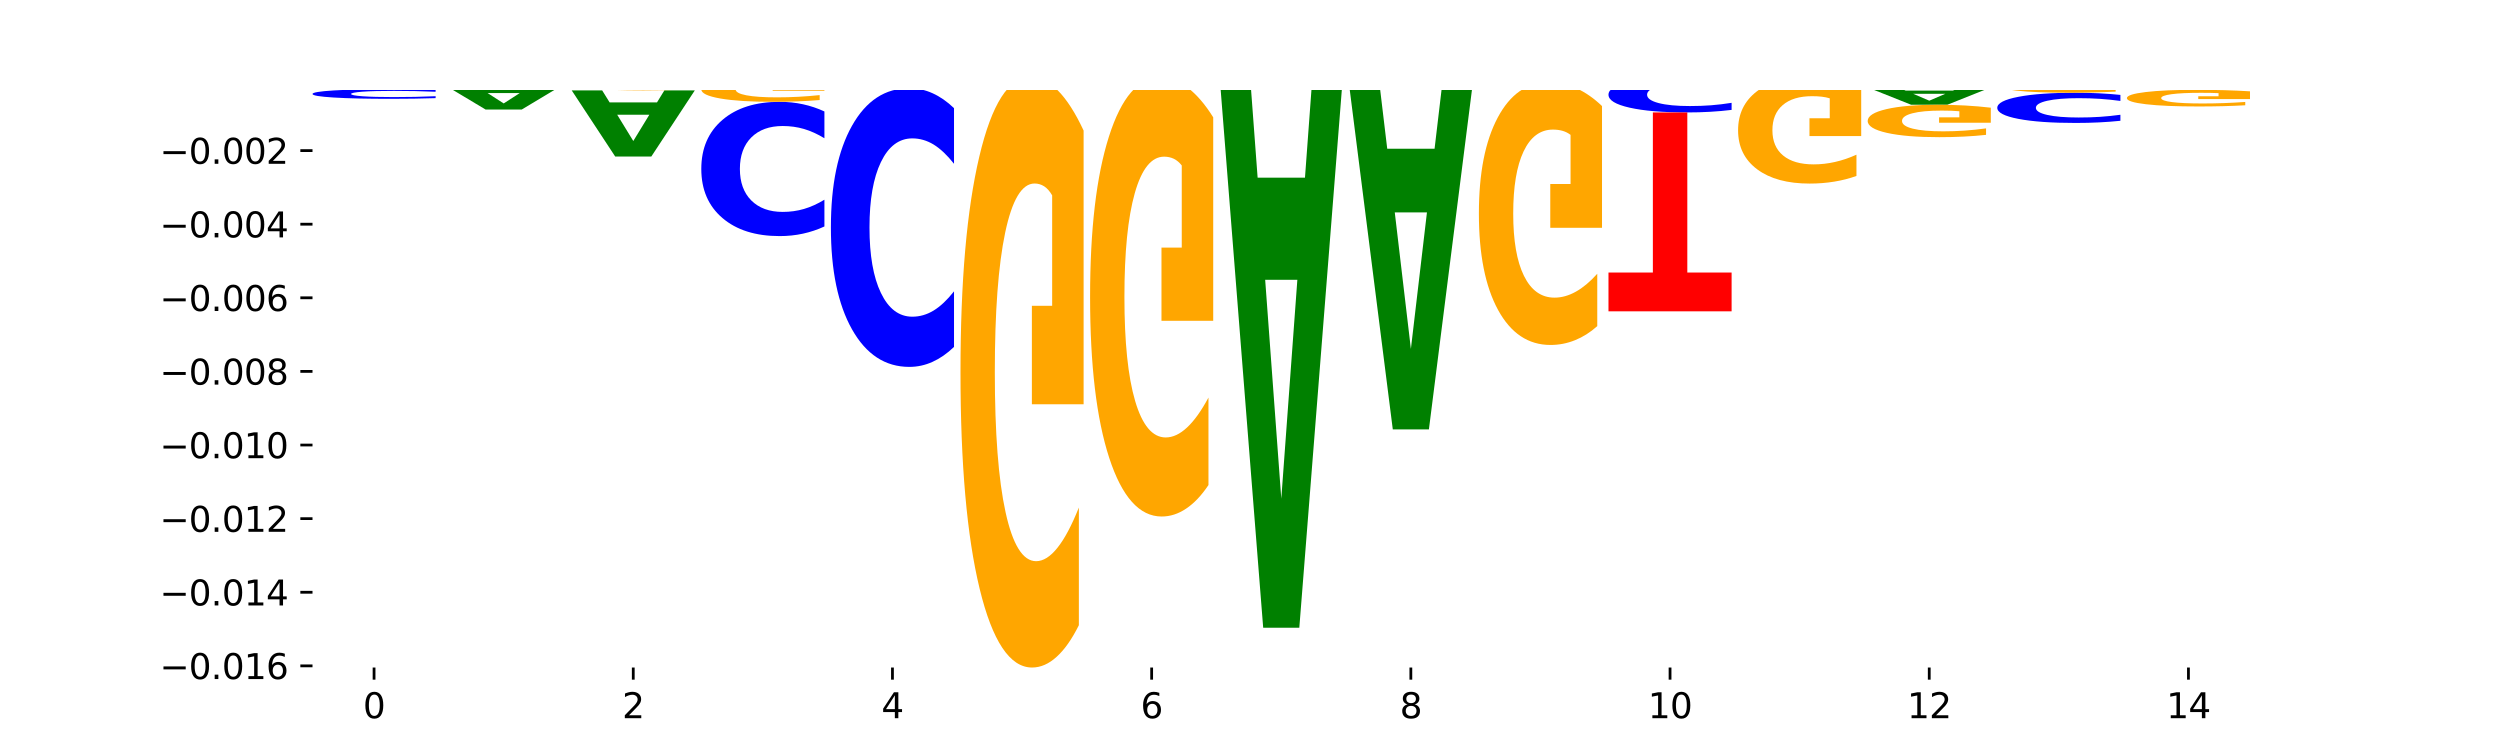 <?xml version="1.0" encoding="utf-8" standalone="no"?>
<!DOCTYPE svg PUBLIC "-//W3C//DTD SVG 1.1//EN"
  "http://www.w3.org/Graphics/SVG/1.1/DTD/svg11.dtd">
<svg xmlns:xlink="http://www.w3.org/1999/xlink" width="720pt" height="216pt" viewBox="0 0 720 216" xmlns="http://www.w3.org/2000/svg" version="1.1">
 <defs>
  <style type="text/css">*{stroke-linejoin: round; stroke-linecap: butt}</style>
 </defs>
 <g id="figure_1">
  <g id="patch_1">
   <path d="M 0 216 
L 720 216 
L 720 0 
L 0 0 
z
" style="fill: #ffffff"/>
  </g>
  <g id="axes_1">
   <g id="patch_2">
    <path d="M 90 192.24 
L 648 192.24 
L 648 25.92 
L 90 25.92 
z
" style="fill: #ffffff"/>
   </g>
   <g id="line2d_1">
    <path d="M 90 22.171 
L 648 22.171 
" clip-path="url(#pe63b6b0be3)" style="fill: none; stroke: #000000; stroke-width: 0.5; stroke-linecap: square"/>
   </g>
   <g id="patch_3">
    <path d="M 90 19.628 
L 125.458 19.628 
L 125.458 20.124 
L 112.701 20.124 
L 112.701 22.171 
L 102.781 22.171 
L 102.781 20.124 
L 90 20.124 
L 90 19.628 
z
" clip-path="url(#pe63b6b0be3)" style="fill: #ff0000"/>
   </g>
   <g id="patch_4">
    <path d="M 127.324 17.558 
L 162.783 17.558 
L 162.783 18.458 
L 150.026 18.458 
L 150.026 22.171 
L 140.106 22.171 
L 140.106 18.458 
L 127.324 18.458 
L 127.324 17.558 
z
" clip-path="url(#pe63b6b0be3)" style="fill: #ff0000"/>
   </g>
   <g id="patch_5">
    <path d="M 164.649 18.288 
L 200.107 18.288 
L 200.107 19.046 
L 187.35 19.046 
L 187.35 22.171 
L 177.43 22.171 
L 177.43 19.046 
L 164.649 19.046 
L 164.649 18.288 
z
" clip-path="url(#pe63b6b0be3)" style="fill: #ff0000"/>
   </g>
   <g id="patch_6">
    <path d="M 200.107 17.914 
Q 197.141 18.1 193.934 18.194 
Q 190.727 18.288 187.233 18.288 
Q 176.817 18.288 170.733 17.586 
Q 164.649 16.883 164.649 15.681 
Q 164.649 14.475 170.733 13.774 
Q 176.817 13.071 187.233 13.071 
Q 190.727 13.071 193.934 13.166 
Q 197.141 13.259 200.107 13.445 
L 200.107 14.485 
Q 197.114 14.239 194.211 14.125 
Q 191.307 14.011 188.1 14.011 
Q 182.347 14.011 179.05 14.456 
Q 175.762 14.9 175.762 15.681 
Q 175.762 16.459 179.05 16.905 
Q 182.347 17.349 188.1 17.349 
Q 191.307 17.349 194.211 17.234 
Q 197.114 17.119 200.107 16.873 
L 200.107 17.914 
z
" clip-path="url(#pe63b6b0be3)" style="fill: #0000ff"/>
   </g>
   <g id="patch_7">
    <path d="M 201.973 20.485 
L 237.431 20.485 
L 237.431 20.814 
L 224.675 20.814 
L 224.675 22.171 
L 214.755 22.171 
L 214.755 20.814 
L 201.973 20.814 
L 201.973 20.485 
z
" clip-path="url(#pe63b6b0be3)" style="fill: #ff0000"/>
   </g>
   <g id="patch_8">
    <path d="M 226.535 19.901 
L 212.899 19.901 
L 210.745 20.485 
L 201.973 20.485 
L 214.501 17.28 
L 224.904 17.28 
L 237.431 20.485 
L 228.667 20.485 
L 226.535 19.901 
z
M 215.073 19.306 
L 224.339 19.306 
L 219.713 18.031 
L 215.073 19.306 
z
" clip-path="url(#pe63b6b0be3)" style="fill: #008000"/>
   </g>
   <g id="patch_9">
    <path d="M 239.298 22.073 
L 274.756 22.073 
L 274.756 22.092 
L 261.999 22.092 
L 261.999 22.171 
L 252.079 22.171 
L 252.079 22.092 
L 239.298 22.092 
L 239.298 22.073 
z
" clip-path="url(#pe63b6b0be3)" style="fill: #ff0000"/>
   </g>
   <g id="patch_10">
    <path d="M 274.756 22.046 
Q 271.18 22.06 267.334 22.066 
Q 263.487 22.073 259.387 22.073 
Q 250.121 22.073 244.709 22.034 
Q 239.298 21.994 239.298 21.927 
Q 239.298 21.86 244.805 21.821 
Q 250.32 21.782 259.911 21.782 
Q 263.607 21.782 266.992 21.787 
Q 270.385 21.793 273.389 21.803 
L 273.389 21.861 
Q 270.29 21.848 267.222 21.841 
Q 264.155 21.834 261.072 21.834 
Q 255.366 21.834 252.275 21.859 
Q 249.183 21.883 249.183 21.927 
Q 249.183 21.972 252.163 21.996 
Q 255.143 22.02 260.627 22.02 
Q 262.121 22.02 263.4 22.019 
Q 264.679 22.018 265.697 22.015 
L 265.697 21.96 
L 259.856 21.96 
L 259.856 21.912 
L 274.756 21.912 
L 274.756 22.046 
z
" clip-path="url(#pe63b6b0be3)" style="fill: #ffa600"/>
   </g>
   <g id="patch_11">
    <path d="M 301.184 22.17 
L 287.547 22.17 
L 285.394 22.171 
L 276.622 22.171 
L 289.15 22.163 
L 299.553 22.163 
L 312.08 22.171 
L 303.315 22.171 
L 301.184 22.17 
z
M 289.722 22.168 
L 298.987 22.168 
L 294.362 22.165 
L 289.722 22.168 
z
" clip-path="url(#pe63b6b0be3)" style="fill: #008000"/>
   </g>
   <g id="patch_12">
    <path d="M 425.92 22.039 
L 461.378 22.039 
L 461.378 22.065 
L 448.621 22.065 
L 448.621 22.171 
L 438.701 22.171 
L 438.701 22.065 
L 425.92 22.065 
L 425.92 22.039 
z
" clip-path="url(#pe63b6b0be3)" style="fill: #ff0000"/>
   </g>
   <g id="patch_13">
    <path d="M 498.702 21.904 
Q 495.126 22.038 491.28 22.105 
Q 487.434 22.171 483.333 22.171 
Q 474.068 22.171 468.656 21.774 
Q 463.244 21.376 463.244 20.696 
Q 463.244 20.008 468.751 19.613 
Q 474.266 19.219 483.858 19.219 
Q 487.553 19.219 490.938 19.272 
Q 494.332 19.325 497.336 19.43 
L 497.336 20.019 
Q 494.236 19.884 491.169 19.818 
Q 488.101 19.75 485.018 19.75 
Q 479.312 19.75 476.221 19.996 
Q 473.13 20.24 473.13 20.696 
Q 473.13 21.147 476.11 21.394 
Q 479.09 21.639 484.573 21.639 
Q 486.067 21.639 487.347 21.625 
Q 488.626 21.611 489.643 21.58 
L 489.643 21.028 
L 483.802 21.028 
L 483.802 20.535 
L 498.702 20.535 
L 498.702 21.904 
z
" clip-path="url(#pe63b6b0be3)" style="fill: #ffa600"/>
   </g>
   <g id="patch_14">
    <path d="M 487.806 18.425 
L 474.169 18.425 
L 472.016 19.219 
L 463.244 19.219 
L 475.772 14.863 
L 486.175 14.863 
L 498.702 19.219 
L 489.937 19.219 
L 487.806 18.425 
z
M 476.344 17.617 
L 485.609 17.617 
L 480.984 15.885 
L 476.344 17.617 
z
" clip-path="url(#pe63b6b0be3)" style="fill: #008000"/>
   </g>
   <g id="patch_15">
    <path d="M 536.027 22.078 
Q 533.061 22.124 529.854 22.148 
Q 526.646 22.171 523.153 22.171 
Q 512.736 22.171 506.652 21.996 
Q 500.569 21.82 500.569 21.519 
Q 500.569 21.218 506.652 21.042 
Q 512.736 20.867 523.153 20.867 
Q 526.646 20.867 529.854 20.89 
Q 533.061 20.914 536.027 20.96 
L 536.027 21.22 
Q 533.034 21.159 530.13 21.13 
Q 527.227 21.102 524.02 21.102 
Q 518.266 21.102 514.97 21.213 
Q 511.682 21.324 511.682 21.519 
Q 511.682 21.714 514.97 21.825 
Q 518.266 21.936 524.02 21.936 
Q 527.227 21.936 530.13 21.908 
Q 533.034 21.879 536.027 21.817 
L 536.027 22.078 
z
" clip-path="url(#pe63b6b0be3)" style="fill: #0000ff"/>
   </g>
   <g id="patch_16">
    <path d="M 525.13 20.593 
L 511.494 20.593 
L 509.341 20.867 
L 500.569 20.867 
L 513.096 19.365 
L 523.499 19.365 
L 536.027 20.867 
L 527.262 20.867 
L 525.13 20.593 
z
M 513.669 20.315 
L 522.934 20.315 
L 518.309 19.717 
L 513.669 20.315 
z
" clip-path="url(#pe63b6b0be3)" style="fill: #008000"/>
   </g>
   <g id="patch_17">
    <path d="M 500.569 15.995 
L 536.027 15.995 
L 536.027 16.652 
L 523.27 16.652 
L 523.27 19.365 
L 513.35 19.365 
L 513.35 16.652 
L 500.569 16.652 
L 500.569 15.995 
z
" clip-path="url(#pe63b6b0be3)" style="fill: #ff0000"/>
   </g>
   <g id="patch_18">
    <path d="M 537.893 19.444 
L 573.351 19.444 
L 573.351 19.976 
L 560.594 19.976 
L 560.594 22.171 
L 550.674 22.171 
L 550.674 19.976 
L 537.893 19.976 
L 537.893 19.444 
z
" clip-path="url(#pe63b6b0be3)" style="fill: #ff0000"/>
   </g>
   <g id="patch_19">
    <path d="M 575.217 21.861 
L 610.676 21.861 
L 610.676 21.921 
L 597.919 21.921 
L 597.919 22.171 
L 587.999 22.171 
L 587.999 21.921 
L 575.217 21.921 
L 575.217 21.861 
z
" clip-path="url(#pe63b6b0be3)" style="fill: #ff0000"/>
   </g>
   <g id="patch_20">
    <path d="M 599.779 21.573 
L 586.143 21.573 
L 583.99 21.861 
L 575.217 21.861 
L 587.745 20.28 
L 598.148 20.28 
L 610.676 21.861 
L 601.911 21.861 
L 599.779 21.573 
z
M 588.318 21.279 
L 597.583 21.279 
L 592.957 20.651 
L 588.318 21.279 
z
" clip-path="url(#pe63b6b0be3)" style="fill: #008000"/>
   </g>
   <g id="patch_21">
    <path d="M 114.562 22.342 
L 100.925 22.342 
L 98.772 22.171 
L 90 22.171 
L 102.527 23.111 
L 112.931 23.111 
L 125.458 22.171 
L 116.693 22.171 
L 114.562 22.342 
z
M 103.1 22.517 
L 112.365 22.517 
L 107.74 22.89 
L 103.1 22.517 
z
" clip-path="url(#pe63b6b0be3)" style="fill: #008000"/>
   </g>
   <g id="patch_22">
    <path d="M 125.458 25.872 
Q 122.492 25.773 119.285 25.723 
Q 116.078 25.672 112.585 25.672 
Q 102.168 25.672 96.084 26.048 
Q 90 26.424 90 27.067 
Q 90 27.712 96.084 28.087 
Q 102.168 28.463 112.585 28.463 
Q 116.078 28.463 119.285 28.413 
Q 122.492 28.362 125.458 28.263 
L 125.458 27.707 
Q 122.465 27.838 119.562 27.899 
Q 116.658 27.961 113.451 27.961 
Q 107.698 27.961 104.401 27.722 
Q 101.114 27.485 101.114 27.067 
Q 101.114 26.651 104.401 26.412 
Q 107.698 26.175 113.451 26.175 
Q 116.658 26.175 119.562 26.236 
Q 122.465 26.298 125.458 26.429 
L 125.458 25.872 
z
" clip-path="url(#pe63b6b0be3)" style="fill: #0000ff"/>
   </g>
   <g id="patch_23">
    <path d="M 125.458 23.342 
Q 121.882 23.226 118.036 23.168 
Q 114.19 23.111 110.089 23.111 
Q 100.823 23.111 95.412 23.456 
Q 90 23.801 90 24.391 
Q 90 24.987 95.507 25.33 
Q 101.022 25.672 110.614 25.672 
Q 114.309 25.672 117.694 25.626 
Q 121.088 25.58 124.091 25.489 
L 124.091 24.978 
Q 120.992 25.095 117.925 25.153 
Q 114.857 25.211 111.774 25.211 
Q 106.068 25.211 102.977 24.998 
Q 99.886 24.786 99.886 24.391 
Q 99.886 23.999 102.866 23.785 
Q 105.846 23.572 111.329 23.572 
Q 112.823 23.572 114.102 23.584 
Q 115.382 23.597 116.399 23.623 
L 116.399 24.103 
L 110.558 24.103 
L 110.558 24.53 
L 125.458 24.53 
L 125.458 23.342 
z
" clip-path="url(#pe63b6b0be3)" style="fill: #ffa600"/>
   </g>
   <g id="patch_24">
    <path d="M 151.886 25.408 
L 138.25 25.408 
L 136.097 24.04 
L 127.324 24.04 
L 139.852 31.55 
L 150.255 31.55 
L 162.783 24.04 
L 154.018 24.04 
L 151.886 25.408 
z
M 140.425 26.802 
L 149.69 26.802 
L 145.064 29.789 
L 140.425 26.802 
z
" clip-path="url(#pe63b6b0be3)" style="fill: #008000"/>
   </g>
   <g id="patch_25">
    <path d="M 162.783 22.211 
Q 159.817 22.191 156.609 22.181 
Q 153.402 22.171 149.909 22.171 
Q 139.492 22.171 133.408 22.246 
Q 127.324 22.322 127.324 22.45 
Q 127.324 22.579 133.408 22.654 
Q 139.492 22.729 149.909 22.729 
Q 153.402 22.729 156.609 22.719 
Q 159.817 22.709 162.783 22.689 
L 162.783 22.578 
Q 159.79 22.604 156.886 22.617 
Q 153.983 22.629 150.776 22.629 
Q 145.022 22.629 141.726 22.581 
Q 138.438 22.534 138.438 22.45 
Q 138.438 22.367 141.726 22.319 
Q 145.022 22.272 150.776 22.272 
Q 153.983 22.272 156.886 22.284 
Q 159.79 22.296 162.783 22.323 
L 162.783 22.211 
z
" clip-path="url(#pe63b6b0be3)" style="fill: #0000ff"/>
   </g>
   <g id="patch_26">
    <path d="M 162.783 22.848 
Q 159.207 22.789 155.36 22.759 
Q 151.514 22.729 147.414 22.729 
Q 138.148 22.729 132.736 22.906 
Q 127.324 23.082 127.324 23.384 
Q 127.324 23.69 132.831 23.865 
Q 138.346 24.04 147.938 24.04 
Q 151.633 24.04 155.019 24.016 
Q 158.412 23.993 161.416 23.946 
L 161.416 23.685 
Q 158.317 23.745 155.249 23.774 
Q 152.182 23.804 149.098 23.804 
Q 143.393 23.804 140.301 23.695 
Q 137.21 23.587 137.21 23.384 
Q 137.21 23.184 140.19 23.075 
Q 143.17 22.965 148.653 22.965 
Q 150.147 22.965 151.427 22.972 
Q 152.706 22.978 153.723 22.992 
L 153.723 23.237 
L 147.883 23.237 
L 147.883 23.456 
L 162.783 23.456 
L 162.783 22.848 
z
" clip-path="url(#pe63b6b0be3)" style="fill: #ffa600"/>
   </g>
   <g id="patch_27">
    <path d="M 189.211 29.499 
L 175.574 29.499 
L 173.421 26.029 
L 164.649 26.029 
L 177.176 45.076 
L 187.58 45.076 
L 200.107 26.029 
L 191.342 26.029 
L 189.211 29.499 
z
M 177.749 33.034 
L 187.014 33.034 
L 182.389 40.61 
L 177.749 33.034 
z
" clip-path="url(#pe63b6b0be3)" style="fill: #008000"/>
   </g>
   <g id="patch_28">
    <path d="M 200.107 22.52 
Q 196.531 22.346 192.685 22.258 
Q 188.839 22.171 184.738 22.171 
Q 175.472 22.171 170.061 22.691 
Q 164.649 23.21 164.649 24.099 
Q 164.649 24.998 170.156 25.513 
Q 175.671 26.029 185.263 26.029 
Q 188.958 26.029 192.343 25.959 
Q 195.736 25.889 198.74 25.752 
L 198.74 24.983 
Q 195.641 25.16 192.574 25.246 
Q 189.506 25.334 186.423 25.334 
Q 180.717 25.334 177.626 25.014 
Q 174.535 24.694 174.535 24.099 
Q 174.535 23.509 177.515 23.187 
Q 180.495 22.866 185.978 22.866 
Q 187.472 22.866 188.751 22.884 
Q 190.031 22.904 191.048 22.943 
L 191.048 23.665 
L 185.207 23.665 
L 185.207 24.308 
L 200.107 24.308 
L 200.107 22.52 
z
" clip-path="url(#pe63b6b0be3)" style="fill: #ffa600"/>
   </g>
   <g id="patch_29">
    <path d="M 237.431 32.099 
Q 234.465 30.725 231.258 30.03 
Q 228.051 29.327 224.558 29.327 
Q 214.141 29.327 208.057 34.535 
Q 201.973 39.743 201.973 48.649 
Q 201.973 57.587 208.057 62.787 
Q 214.141 67.995 224.558 67.995 
Q 228.051 67.995 231.258 67.292 
Q 234.465 66.597 237.431 65.223 
L 237.431 57.515 
Q 234.439 59.336 231.535 60.183 
Q 228.632 61.03 225.424 61.03 
Q 219.671 61.03 216.375 57.731 
Q 213.087 54.44 213.087 48.649 
Q 213.087 42.882 216.375 39.583 
Q 219.671 36.292 225.424 36.292 
Q 228.632 36.292 231.535 37.139 
Q 234.439 37.994 237.431 39.815 
L 237.431 32.099 
z
" clip-path="url(#pe63b6b0be3)" style="fill: #0000ff"/>
   </g>
   <g id="patch_30">
    <path d="M 237.431 22.819 
Q 233.855 22.495 230.009 22.332 
Q 226.163 22.171 222.063 22.171 
Q 212.797 22.171 207.385 23.135 
Q 201.973 24.099 201.973 25.747 
Q 201.973 27.415 207.48 28.371 
Q 212.995 29.327 222.587 29.327 
Q 226.282 29.327 229.668 29.197 
Q 233.061 29.069 236.065 28.814 
L 236.065 27.388 
Q 232.965 27.715 229.898 27.876 
Q 226.831 28.038 223.747 28.038 
Q 218.041 28.038 214.95 27.444 
Q 211.859 26.851 211.859 25.747 
Q 211.859 24.653 214.839 24.056 
Q 217.819 23.46 223.302 23.46 
Q 224.796 23.46 226.076 23.494 
Q 227.355 23.53 228.372 23.604 
L 228.372 24.943 
L 222.531 24.943 
L 222.531 26.136 
L 237.431 26.136 
L 237.431 22.819 
z
" clip-path="url(#pe63b6b0be3)" style="fill: #ffa600"/>
   </g>
   <g id="patch_31">
    <path d="M 263.86 22.759 
L 250.223 22.759 
L 248.07 22.171 
L 239.298 22.171 
L 251.825 25.397 
L 262.228 25.397 
L 274.756 22.171 
L 265.991 22.171 
L 263.86 22.759 
z
M 252.398 23.358 
L 261.663 23.358 
L 257.038 24.641 
L 252.398 23.358 
z
" clip-path="url(#pe63b6b0be3)" style="fill: #008000"/>
   </g>
   <g id="patch_32">
    <path d="M 274.756 31.151 
Q 271.79 28.299 268.583 26.856 
Q 265.375 25.397 261.882 25.397 
Q 251.465 25.397 245.382 36.208 
Q 239.298 47.019 239.298 65.507 
Q 239.298 84.061 245.382 94.855 
Q 251.465 105.666 261.882 105.666 
Q 265.375 105.666 268.583 104.207 
Q 271.79 102.764 274.756 99.912 
L 274.756 83.911 
Q 271.763 87.692 268.86 89.449 
Q 265.956 91.207 262.749 91.207 
Q 256.995 91.207 253.699 84.359 
Q 250.411 77.528 250.411 65.507 
Q 250.411 53.535 253.699 46.687 
Q 256.995 39.856 262.749 39.856 
Q 265.956 39.856 268.86 41.613 
Q 271.763 43.388 274.756 47.168 
L 274.756 31.151 
z
" clip-path="url(#pe63b6b0be3)" style="fill: #0000ff"/>
   </g>
   <g id="patch_33">
    <path d="M 312.08 22.172 
Q 309.114 22.172 305.907 22.172 
Q 302.7 22.171 299.207 22.171 
Q 288.79 22.171 282.706 22.173 
Q 276.622 22.176 276.622 22.179 
Q 276.622 22.183 282.706 22.186 
Q 288.79 22.188 299.207 22.188 
Q 302.7 22.188 305.907 22.187 
Q 309.114 22.187 312.08 22.187 
L 312.08 22.183 
Q 309.087 22.184 306.184 22.184 
Q 303.28 22.185 300.073 22.185 
Q 294.32 22.185 291.023 22.183 
Q 287.736 22.182 287.736 22.179 
Q 287.736 22.177 291.023 22.176 
Q 294.32 22.174 300.073 22.174 
Q 303.28 22.174 306.184 22.175 
Q 309.087 22.175 312.08 22.176 
L 312.08 22.172 
z
" clip-path="url(#pe63b6b0be3)" style="fill: #0000ff"/>
   </g>
   <g id="patch_34">
    <path d="M 312.08 37.608 
Q 308.504 29.917 304.658 26.053 
Q 300.812 22.225 296.711 22.225 
Q 287.445 22.225 282.034 45.124 
Q 276.622 68.023 276.622 107.184 
Q 276.622 146.801 282.129 169.525 
Q 287.644 192.248 297.236 192.248 
Q 300.931 192.248 304.316 189.158 
Q 307.71 186.102 310.713 180.061 
L 310.713 146.169 
Q 307.614 153.931 304.547 157.759 
Q 301.479 161.622 298.396 161.622 
Q 292.69 161.622 289.599 147.504 
Q 286.508 133.42 286.508 107.184 
Q 286.508 81.194 289.488 67.005 
Q 292.468 52.851 297.951 52.851 
Q 299.445 52.851 300.724 53.659 
Q 302.004 54.502 303.021 56.258 
L 303.021 88.078 
L 297.18 88.078 
L 297.18 116.421 
L 312.08 116.421 
L 312.08 37.608 
z
" clip-path="url(#pe63b6b0be3)" style="fill: #ffa600"/>
   </g>
   <g id="patch_35">
    <path d="M 276.622 22.225 
L 312.08 22.225 
L 312.08 22.218 
L 299.324 22.218 
L 299.324 22.188 
L 289.404 22.188 
L 289.404 22.218 
L 276.622 22.218 
L 276.622 22.225 
z
" clip-path="url(#pe63b6b0be3)" style="fill: #ff0000"/>
   </g>
   <g id="patch_36">
    <path d="M 338.508 22.282 
L 324.872 22.282 
L 322.719 22.267 
L 313.946 22.267 
L 326.474 22.35 
L 336.877 22.35 
L 349.405 22.267 
L 340.64 22.267 
L 338.508 22.282 
z
M 327.047 22.297 
L 336.312 22.297 
L 331.686 22.33 
L 327.047 22.297 
z
" clip-path="url(#pe63b6b0be3)" style="fill: #008000"/>
   </g>
   <g id="patch_37">
    <path d="M 349.405 22.217 
Q 346.439 22.216 343.231 22.215 
Q 340.024 22.214 336.531 22.214 
Q 326.114 22.214 320.03 22.221 
Q 313.946 22.228 313.946 22.24 
Q 313.946 22.252 320.03 22.259 
Q 326.114 22.267 336.531 22.267 
Q 340.024 22.267 343.231 22.266 
Q 346.439 22.265 349.405 22.263 
L 349.405 22.252 
Q 346.412 22.255 343.508 22.256 
Q 340.605 22.257 337.398 22.257 
Q 331.644 22.257 328.348 22.253 
Q 325.06 22.248 325.06 22.24 
Q 325.06 22.232 328.348 22.228 
Q 331.644 22.223 337.398 22.223 
Q 340.605 22.223 343.508 22.224 
Q 346.412 22.225 349.405 22.228 
L 349.405 22.217 
z
" clip-path="url(#pe63b6b0be3)" style="fill: #0000ff"/>
   </g>
   <g id="patch_38">
    <path d="M 349.405 33.787 
Q 345.829 28.068 341.982 25.196 
Q 338.136 22.35 334.036 22.35 
Q 324.77 22.35 319.358 39.375 
Q 313.946 56.4 313.946 85.514 
Q 313.946 114.968 319.454 131.863 
Q 324.969 148.757 334.56 148.757 
Q 338.255 148.757 341.641 146.459 
Q 345.034 144.188 348.038 139.696 
L 348.038 114.498 
Q 344.939 120.269 341.871 123.115 
Q 338.804 125.988 335.72 125.988 
Q 330.015 125.988 326.923 115.491 
Q 323.832 105.02 323.832 85.514 
Q 323.832 66.191 326.812 55.642 
Q 329.792 45.119 335.275 45.119 
Q 336.769 45.119 338.049 45.72 
Q 339.328 46.346 340.345 47.652 
L 340.345 71.309 
L 334.505 71.309 
L 334.505 92.382 
L 349.405 92.382 
L 349.405 33.787 
z
" clip-path="url(#pe63b6b0be3)" style="fill: #ffa600"/>
   </g>
   <g id="patch_39">
    <path d="M 313.946 22.214 
L 349.405 22.214 
L 349.405 22.205 
L 336.648 22.205 
L 336.648 22.171 
L 326.728 22.171 
L 326.728 22.205 
L 313.946 22.205 
L 313.946 22.214 
z
" clip-path="url(#pe63b6b0be3)" style="fill: #ff0000"/>
   </g>
   <g id="patch_40">
    <path d="M 375.833 51.173 
L 362.196 51.173 
L 360.043 22.302 
L 351.271 22.302 
L 363.798 180.788 
L 374.202 180.788 
L 386.729 22.302 
L 377.964 22.302 
L 375.833 51.173 
z
M 364.371 80.588 
L 373.636 80.588 
L 369.011 143.629 
L 364.371 80.588 
z
" clip-path="url(#pe63b6b0be3)" style="fill: #008000"/>
   </g>
   <g id="patch_41">
    <path d="M 386.729 22.238 
Q 383.763 22.235 380.556 22.234 
Q 377.349 22.233 373.856 22.233 
Q 363.439 22.233 357.355 22.242 
Q 351.271 22.252 351.271 22.268 
Q 351.271 22.284 357.355 22.293 
Q 363.439 22.302 373.856 22.302 
Q 377.349 22.302 380.556 22.301 
Q 383.763 22.3 386.729 22.297 
L 386.729 22.283 
Q 383.736 22.287 380.833 22.288 
Q 377.929 22.29 374.722 22.29 
Q 368.969 22.29 365.672 22.284 
Q 362.385 22.278 362.385 22.268 
Q 362.385 22.257 365.672 22.251 
Q 368.969 22.245 374.722 22.245 
Q 377.929 22.245 380.833 22.247 
Q 383.736 22.248 386.729 22.252 
L 386.729 22.238 
z
" clip-path="url(#pe63b6b0be3)" style="fill: #0000ff"/>
   </g>
   <g id="patch_42">
    <path d="M 386.729 22.195 
Q 383.153 22.193 379.307 22.192 
Q 375.461 22.191 371.36 22.191 
Q 362.094 22.191 356.683 22.196 
Q 351.271 22.202 351.271 22.212 
Q 351.271 22.222 356.778 22.227 
Q 362.293 22.233 371.885 22.233 
Q 375.58 22.233 378.965 22.232 
Q 382.358 22.231 385.362 22.23 
L 385.362 22.222 
Q 382.263 22.223 379.196 22.224 
Q 376.128 22.225 373.045 22.225 
Q 367.339 22.225 364.248 22.222 
Q 361.157 22.218 361.157 22.212 
Q 361.157 22.205 364.137 22.202 
Q 367.117 22.198 372.6 22.198 
Q 374.094 22.198 375.373 22.199 
Q 376.653 22.199 377.67 22.199 
L 377.67 22.207 
L 371.829 22.207 
L 371.829 22.214 
L 386.729 22.214 
L 386.729 22.195 
z
" clip-path="url(#pe63b6b0be3)" style="fill: #ffa600"/>
   </g>
   <g id="patch_43">
    <path d="M 351.271 22.191 
L 386.729 22.191 
L 386.729 22.187 
L 373.972 22.187 
L 373.972 22.171 
L 364.052 22.171 
L 364.052 22.187 
L 351.271 22.187 
L 351.271 22.191 
z
" clip-path="url(#pe63b6b0be3)" style="fill: #ff0000"/>
   </g>
   <g id="patch_44">
    <path d="M 413.157 42.828 
L 399.521 42.828 
L 397.367 24.824 
L 388.595 24.824 
L 401.123 123.658 
L 411.526 123.658 
L 424.054 24.824 
L 415.289 24.824 
L 413.157 42.828 
z
M 401.695 61.172 
L 410.961 61.172 
L 406.335 100.485 
L 401.695 61.172 
z
" clip-path="url(#pe63b6b0be3)" style="fill: #008000"/>
   </g>
   <g id="patch_45">
    <path d="M 424.054 22.188 
Q 421.087 22.184 417.88 22.182 
Q 414.673 22.18 411.18 22.18 
Q 400.763 22.18 394.679 22.195 
Q 388.595 22.21 388.595 22.236 
Q 388.595 22.262 394.679 22.277 
Q 400.763 22.292 411.18 22.292 
Q 414.673 22.292 417.88 22.29 
Q 421.087 22.288 424.054 22.284 
L 424.054 22.261 
Q 421.061 22.267 418.157 22.269 
Q 415.254 22.272 412.047 22.272 
Q 406.293 22.272 402.997 22.262 
Q 399.709 22.252 399.709 22.236 
Q 399.709 22.219 402.997 22.209 
Q 406.293 22.2 412.047 22.2 
Q 415.254 22.2 418.157 22.202 
Q 421.061 22.205 424.054 22.21 
L 424.054 22.188 
z
" clip-path="url(#pe63b6b0be3)" style="fill: #0000ff"/>
   </g>
   <g id="patch_46">
    <path d="M 424.054 22.172 
Q 420.477 22.172 416.631 22.171 
Q 412.785 22.171 408.685 22.171 
Q 399.419 22.171 394.007 22.172 
Q 388.595 22.174 388.595 22.175 
Q 388.595 22.177 394.102 22.179 
Q 399.617 22.18 409.209 22.18 
Q 412.904 22.18 416.29 22.179 
Q 419.683 22.179 422.687 22.179 
L 422.687 22.177 
Q 419.587 22.178 416.52 22.178 
Q 413.453 22.178 410.369 22.178 
Q 404.664 22.178 401.572 22.177 
Q 398.481 22.177 398.481 22.175 
Q 398.481 22.174 401.461 22.173 
Q 404.441 22.173 409.924 22.173 
Q 411.418 22.173 412.698 22.173 
Q 413.977 22.173 414.994 22.173 
L 414.994 22.174 
L 409.153 22.174 
L 409.153 22.176 
L 424.054 22.176 
L 424.054 22.172 
z
" clip-path="url(#pe63b6b0be3)" style="fill: #ffa600"/>
   </g>
   <g id="patch_47">
    <path d="M 388.595 24.824 
L 424.054 24.824 
L 424.054 24.33 
L 411.297 24.33 
L 411.297 22.292 
L 401.377 22.292 
L 401.377 24.33 
L 388.595 24.33 
L 388.595 24.824 
z
" clip-path="url(#pe63b6b0be3)" style="fill: #ff0000"/>
   </g>
   <g id="patch_48">
    <path d="M 450.482 22.25 
L 436.845 22.25 
L 434.692 22.171 
L 425.92 22.171 
L 438.447 22.605 
L 448.85 22.605 
L 461.378 22.171 
L 452.613 22.171 
L 450.482 22.25 
z
M 439.02 22.331 
L 448.285 22.331 
L 443.66 22.503 
L 439.02 22.331 
z
" clip-path="url(#pe63b6b0be3)" style="fill: #008000"/>
   </g>
   <g id="patch_49">
    <path d="M 461.378 22.683 
Q 458.412 22.644 455.205 22.625 
Q 451.997 22.605 448.504 22.605 
Q 438.088 22.605 432.004 22.752 
Q 425.92 22.899 425.92 23.15 
Q 425.92 23.402 432.004 23.549 
Q 438.088 23.696 448.504 23.696 
Q 451.997 23.696 455.205 23.676 
Q 458.412 23.656 461.378 23.617 
L 461.378 23.4 
Q 458.385 23.451 455.482 23.475 
Q 452.578 23.499 449.371 23.499 
Q 443.618 23.499 440.321 23.406 
Q 437.033 23.313 437.033 23.15 
Q 437.033 22.987 440.321 22.894 
Q 443.618 22.801 449.371 22.801 
Q 452.578 22.801 455.482 22.825 
Q 458.385 22.849 461.378 22.901 
L 461.378 22.683 
z
" clip-path="url(#pe63b6b0be3)" style="fill: #0000ff"/>
   </g>
   <g id="patch_50">
    <path d="M 461.378 30.54 
Q 457.802 27.118 453.956 25.399 
Q 450.11 23.696 446.009 23.696 
Q 436.743 23.696 431.331 33.885 
Q 425.92 44.074 425.92 61.499 
Q 425.92 79.127 431.427 89.238 
Q 436.942 99.349 446.533 99.349 
Q 450.229 99.349 453.614 97.974 
Q 457.007 96.614 460.011 93.926 
L 460.011 78.846 
Q 456.912 82.299 453.844 84.003 
Q 450.777 85.722 447.694 85.722 
Q 441.988 85.722 438.897 79.44 
Q 435.805 73.173 435.805 61.499 
Q 435.805 49.934 438.785 43.621 
Q 441.765 37.323 447.249 37.323 
Q 448.743 37.323 450.022 37.682 
Q 451.302 38.057 452.319 38.839 
L 452.319 52.997 
L 446.478 52.997 
L 446.478 65.609 
L 461.378 65.609 
L 461.378 30.54 
z
" clip-path="url(#pe63b6b0be3)" style="fill: #ffa600"/>
   </g>
   <g id="patch_51">
    <path d="M 498.702 22.903 
Q 495.736 22.54 492.529 22.357 
Q 489.322 22.171 485.829 22.171 
Q 475.412 22.171 469.328 23.547 
Q 463.244 24.922 463.244 27.274 
Q 463.244 29.634 469.328 31.007 
Q 475.412 32.383 485.829 32.383 
Q 489.322 32.383 492.529 32.197 
Q 495.736 32.013 498.702 31.651 
L 498.702 29.615 
Q 495.71 30.096 492.806 30.32 
Q 489.903 30.543 486.695 30.543 
Q 480.942 30.543 477.645 29.672 
Q 474.358 28.803 474.358 27.274 
Q 474.358 25.751 477.645 24.88 
Q 480.942 24.011 486.695 24.011 
Q 489.903 24.011 492.806 24.234 
Q 495.71 24.46 498.702 24.941 
L 498.702 22.903 
z
" clip-path="url(#pe63b6b0be3)" style="fill: #0000ff"/>
   </g>
   <g id="patch_52">
    <path d="M 463.244 89.661 
L 498.702 89.661 
L 498.702 78.49 
L 485.946 78.49 
L 485.946 32.383 
L 476.026 32.383 
L 476.026 78.49 
L 463.244 78.49 
L 463.244 89.661 
z
" clip-path="url(#pe63b6b0be3)" style="fill: #ff0000"/>
   </g>
   <g id="patch_53">
    <path d="M 536.027 24.949 
Q 532.451 23.56 528.605 22.862 
Q 524.758 22.171 520.658 22.171 
Q 511.392 22.171 505.98 26.306 
Q 500.569 30.441 500.569 37.511 
Q 500.569 44.665 506.076 48.768 
Q 511.591 52.871 521.182 52.871 
Q 524.878 52.871 528.263 52.313 
Q 531.656 51.761 534.66 50.67 
L 534.66 44.551 
Q 531.561 45.952 528.493 46.643 
Q 525.426 47.341 522.343 47.341 
Q 516.637 47.341 513.546 44.792 
Q 510.454 42.249 510.454 37.511 
Q 510.454 32.819 513.434 30.257 
Q 516.414 27.701 521.898 27.701 
Q 523.391 27.701 524.671 27.847 
Q 525.95 27.999 526.968 28.316 
L 526.968 34.062 
L 521.127 34.062 
L 521.127 39.179 
L 536.027 39.179 
L 536.027 24.949 
z
" clip-path="url(#pe63b6b0be3)" style="fill: #ffa600"/>
   </g>
   <g id="patch_54">
    <path d="M 562.455 26.087 
L 548.818 26.087 
L 546.665 25.177 
L 537.893 25.177 
L 550.42 30.171 
L 560.824 30.171 
L 573.351 25.177 
L 564.586 25.177 
L 562.455 26.087 
z
M 550.993 27.013 
L 560.258 27.013 
L 555.633 29 
L 550.993 27.013 
z
" clip-path="url(#pe63b6b0be3)" style="fill: #008000"/>
   </g>
   <g id="patch_55">
    <path d="M 573.351 22.387 
Q 570.385 22.28 567.178 22.226 
Q 563.971 22.171 560.478 22.171 
Q 550.061 22.171 543.977 22.576 
Q 537.893 22.981 537.893 23.673 
Q 537.893 24.368 543.977 24.772 
Q 550.061 25.177 560.478 25.177 
Q 563.971 25.177 567.178 25.122 
Q 570.385 25.068 573.351 24.961 
L 573.351 24.362 
Q 570.358 24.504 567.455 24.57 
Q 564.551 24.635 561.344 24.635 
Q 555.591 24.635 552.294 24.379 
Q 549.007 24.123 549.007 23.673 
Q 549.007 23.225 552.294 22.968 
Q 555.591 22.713 561.344 22.713 
Q 564.551 22.713 567.455 22.778 
Q 570.358 22.845 573.351 22.986 
L 573.351 22.387 
z
" clip-path="url(#pe63b6b0be3)" style="fill: #0000ff"/>
   </g>
   <g id="patch_56">
    <path d="M 573.351 31.015 
Q 569.775 30.593 565.929 30.381 
Q 562.083 30.171 557.982 30.171 
Q 548.716 30.171 543.305 31.428 
Q 537.893 32.686 537.893 34.836 
Q 537.893 37.012 543.4 38.26 
Q 548.915 39.507 558.507 39.507 
Q 562.202 39.507 565.587 39.338 
Q 568.98 39.17 571.984 38.838 
L 571.984 36.977 
Q 568.885 37.403 565.818 37.613 
Q 562.75 37.826 559.667 37.826 
Q 553.961 37.826 550.87 37.05 
Q 547.779 36.277 547.779 34.836 
Q 547.779 33.409 550.759 32.63 
Q 553.739 31.852 559.222 31.852 
Q 560.716 31.852 561.995 31.897 
Q 563.275 31.943 564.292 32.04 
L 564.292 33.787 
L 558.451 33.787 
L 558.451 35.343 
L 573.351 35.343 
L 573.351 31.015 
z
" clip-path="url(#pe63b6b0be3)" style="fill: #ffa600"/>
   </g>
   <g id="patch_57">
    <path d="M 610.676 27.333 
Q 607.71 27.023 604.502 26.867 
Q 601.295 26.709 597.802 26.709 
Q 587.385 26.709 581.301 27.881 
Q 575.217 29.053 575.217 31.057 
Q 575.217 33.068 581.301 34.238 
Q 587.385 35.41 597.802 35.41 
Q 601.295 35.41 604.502 35.251 
Q 607.71 35.095 610.676 34.786 
L 610.676 33.052 
Q 607.683 33.461 604.779 33.652 
Q 601.876 33.842 598.669 33.842 
Q 592.915 33.842 589.619 33.1 
Q 586.331 32.36 586.331 31.057 
Q 586.331 29.759 589.619 29.017 
Q 592.915 28.276 598.669 28.276 
Q 601.876 28.276 604.779 28.467 
Q 607.683 28.659 610.676 29.069 
L 610.676 27.333 
z
" clip-path="url(#pe63b6b0be3)" style="fill: #0000ff"/>
   </g>
   <g id="patch_58">
    <path d="M 610.676 22.582 
Q 607.1 22.377 603.253 22.273 
Q 599.407 22.171 595.307 22.171 
Q 586.041 22.171 580.629 22.782 
Q 575.217 23.394 575.217 24.439 
Q 575.217 25.496 580.724 26.102 
Q 586.239 26.709 595.831 26.709 
Q 599.526 26.709 602.912 26.626 
Q 606.305 26.545 609.309 26.384 
L 609.309 25.479 
Q 606.21 25.686 603.142 25.788 
Q 600.075 25.892 596.991 25.892 
Q 591.286 25.892 588.194 25.515 
Q 585.103 25.139 585.103 24.439 
Q 585.103 23.745 588.083 23.366 
Q 591.063 22.989 596.546 22.989 
Q 598.04 22.989 599.32 23.01 
Q 600.599 23.033 601.616 23.08 
L 601.616 23.929 
L 595.776 23.929 
L 595.776 24.685 
L 610.676 24.685 
L 610.676 22.582 
z
" clip-path="url(#pe63b6b0be3)" style="fill: #ffa600"/>
   </g>
   <g id="patch_59">
    <path d="M 637.104 22.746 
L 623.467 22.746 
L 621.314 22.485 
L 612.542 22.485 
L 625.069 23.919 
L 635.473 23.919 
L 648 22.485 
L 639.235 22.485 
L 637.104 22.746 
z
M 625.642 23.012 
L 634.907 23.012 
L 630.282 23.583 
L 625.642 23.012 
z
" clip-path="url(#pe63b6b0be3)" style="fill: #008000"/>
   </g>
   <g id="patch_60">
    <path d="M 648 24.059 
Q 645.034 23.99 641.827 23.955 
Q 638.62 23.919 635.126 23.919 
Q 624.71 23.919 618.626 24.181 
Q 612.542 24.443 612.542 24.892 
Q 612.542 25.342 618.626 25.603 
Q 624.71 25.865 635.126 25.865 
Q 638.62 25.865 641.827 25.83 
Q 645.034 25.795 648 25.726 
L 648 25.338 
Q 645.007 25.43 642.104 25.472 
Q 639.2 25.515 635.993 25.515 
Q 630.24 25.515 626.943 25.349 
Q 623.655 25.183 623.655 24.892 
Q 623.655 24.601 626.943 24.435 
Q 630.24 24.27 635.993 24.27 
Q 639.2 24.27 642.104 24.312 
Q 645.007 24.355 648 24.447 
L 648 24.059 
z
" clip-path="url(#pe63b6b0be3)" style="fill: #0000ff"/>
   </g>
   <g id="patch_61">
    <path d="M 648 26.3 
Q 644.424 26.083 640.578 25.973 
Q 636.732 25.865 632.631 25.865 
Q 623.365 25.865 617.954 26.512 
Q 612.542 27.158 612.542 28.263 
Q 612.542 29.382 618.049 30.023 
Q 623.564 30.664 633.156 30.664 
Q 636.851 30.664 640.236 30.577 
Q 643.629 30.491 646.633 30.32 
L 646.633 29.364 
Q 643.534 29.583 640.467 29.691 
Q 637.399 29.8 634.316 29.8 
Q 628.61 29.8 625.519 29.402 
Q 622.428 29.004 622.428 28.263 
Q 622.428 27.53 625.408 27.129 
Q 628.388 26.73 633.871 26.73 
Q 635.365 26.73 636.644 26.753 
Q 637.924 26.776 638.941 26.826 
L 638.941 27.724 
L 633.1 27.724 
L 633.1 28.524 
L 648 28.524 
L 648 26.3 
z
" clip-path="url(#pe63b6b0be3)" style="fill: #ffa600"/>
   </g>
   <g id="patch_62">
    <path d="M 612.542 22.485 
L 648 22.485 
L 648 22.423 
L 635.243 22.423 
L 635.243 22.171 
L 625.323 22.171 
L 625.323 22.423 
L 612.542 22.423 
L 612.542 22.485 
z
" clip-path="url(#pe63b6b0be3)" style="fill: #ff0000"/>
   </g>
   <g id="matplotlib.axis_1">
    <g id="xtick_1">
     <g id="line2d_2">
      <defs>
       <path id="m39dabeacd3" d="M 0 0 
L 0 3.5 
" style="stroke: #000000; stroke-width: 0.8"/>
      </defs>
      <g>
       <use xlink:href="#m39dabeacd3" x="107.729" y="192.24" style="stroke: #000000; stroke-width: 0.8"/>
      </g>
     </g>
     <g id="text_1">
      <!-- 0 -->
      <g transform="translate(104.548 206.838) scale(0.1 -0.1)">
       <defs>
        <path id="DejaVuSans-30" d="M 2034 4250 
Q 1547 4250 1301 3770 
Q 1056 3291 1056 2328 
Q 1056 1369 1301 889 
Q 1547 409 2034 409 
Q 2525 409 2770 889 
Q 3016 1369 3016 2328 
Q 3016 3291 2770 3770 
Q 2525 4250 2034 4250 
z
M 2034 4750 
Q 2819 4750 3233 4129 
Q 3647 3509 3647 2328 
Q 3647 1150 3233 529 
Q 2819 -91 2034 -91 
Q 1250 -91 836 529 
Q 422 1150 422 2328 
Q 422 3509 836 4129 
Q 1250 4750 2034 4750 
z
" transform="scale(0.016)"/>
       </defs>
       <use xlink:href="#DejaVuSans-30"/>
      </g>
     </g>
    </g>
    <g id="xtick_2">
     <g id="line2d_3">
      <g>
       <use xlink:href="#m39dabeacd3" x="182.378" y="192.24" style="stroke: #000000; stroke-width: 0.8"/>
      </g>
     </g>
     <g id="text_2">
      <!-- 2 -->
      <g transform="translate(179.197 206.838) scale(0.1 -0.1)">
       <defs>
        <path id="DejaVuSans-32" d="M 1228 531 
L 3431 531 
L 3431 0 
L 469 0 
L 469 531 
Q 828 903 1448 1529 
Q 2069 2156 2228 2338 
Q 2531 2678 2651 2914 
Q 2772 3150 2772 3378 
Q 2772 3750 2511 3984 
Q 2250 4219 1831 4219 
Q 1534 4219 1204 4116 
Q 875 4013 500 3803 
L 500 4441 
Q 881 4594 1212 4672 
Q 1544 4750 1819 4750 
Q 2544 4750 2975 4387 
Q 3406 4025 3406 3419 
Q 3406 3131 3298 2873 
Q 3191 2616 2906 2266 
Q 2828 2175 2409 1742 
Q 1991 1309 1228 531 
z
" transform="scale(0.016)"/>
       </defs>
       <use xlink:href="#DejaVuSans-32"/>
      </g>
     </g>
    </g>
    <g id="xtick_3">
     <g id="line2d_4">
      <g>
       <use xlink:href="#m39dabeacd3" x="257.027" y="192.24" style="stroke: #000000; stroke-width: 0.8"/>
      </g>
     </g>
     <g id="text_3">
      <!-- 4 -->
      <g transform="translate(253.846 206.838) scale(0.1 -0.1)">
       <defs>
        <path id="DejaVuSans-34" d="M 2419 4116 
L 825 1625 
L 2419 1625 
L 2419 4116 
z
M 2253 4666 
L 3047 4666 
L 3047 1625 
L 3713 1625 
L 3713 1100 
L 3047 1100 
L 3047 0 
L 2419 0 
L 2419 1100 
L 313 1100 
L 313 1709 
L 2253 4666 
z
" transform="scale(0.016)"/>
       </defs>
       <use xlink:href="#DejaVuSans-34"/>
      </g>
     </g>
    </g>
    <g id="xtick_4">
     <g id="line2d_5">
      <g>
       <use xlink:href="#m39dabeacd3" x="331.676" y="192.24" style="stroke: #000000; stroke-width: 0.8"/>
      </g>
     </g>
     <g id="text_4">
      <!-- 6 -->
      <g transform="translate(328.494 206.838) scale(0.1 -0.1)">
       <defs>
        <path id="DejaVuSans-36" d="M 2113 2584 
Q 1688 2584 1439 2293 
Q 1191 2003 1191 1497 
Q 1191 994 1439 701 
Q 1688 409 2113 409 
Q 2538 409 2786 701 
Q 3034 994 3034 1497 
Q 3034 2003 2786 2293 
Q 2538 2584 2113 2584 
z
M 3366 4563 
L 3366 3988 
Q 3128 4100 2886 4159 
Q 2644 4219 2406 4219 
Q 1781 4219 1451 3797 
Q 1122 3375 1075 2522 
Q 1259 2794 1537 2939 
Q 1816 3084 2150 3084 
Q 2853 3084 3261 2657 
Q 3669 2231 3669 1497 
Q 3669 778 3244 343 
Q 2819 -91 2113 -91 
Q 1303 -91 875 529 
Q 447 1150 447 2328 
Q 447 3434 972 4092 
Q 1497 4750 2381 4750 
Q 2619 4750 2861 4703 
Q 3103 4656 3366 4563 
z
" transform="scale(0.016)"/>
       </defs>
       <use xlink:href="#DejaVuSans-36"/>
      </g>
     </g>
    </g>
    <g id="xtick_5">
     <g id="line2d_6">
      <g>
       <use xlink:href="#m39dabeacd3" x="406.324" y="192.24" style="stroke: #000000; stroke-width: 0.8"/>
      </g>
     </g>
     <g id="text_5">
      <!-- 8 -->
      <g transform="translate(403.143 206.838) scale(0.1 -0.1)">
       <defs>
        <path id="DejaVuSans-38" d="M 2034 2216 
Q 1584 2216 1326 1975 
Q 1069 1734 1069 1313 
Q 1069 891 1326 650 
Q 1584 409 2034 409 
Q 2484 409 2743 651 
Q 3003 894 3003 1313 
Q 3003 1734 2745 1975 
Q 2488 2216 2034 2216 
z
M 1403 2484 
Q 997 2584 770 2862 
Q 544 3141 544 3541 
Q 544 4100 942 4425 
Q 1341 4750 2034 4750 
Q 2731 4750 3128 4425 
Q 3525 4100 3525 3541 
Q 3525 3141 3298 2862 
Q 3072 2584 2669 2484 
Q 3125 2378 3379 2068 
Q 3634 1759 3634 1313 
Q 3634 634 3220 271 
Q 2806 -91 2034 -91 
Q 1263 -91 848 271 
Q 434 634 434 1313 
Q 434 1759 690 2068 
Q 947 2378 1403 2484 
z
M 1172 3481 
Q 1172 3119 1398 2916 
Q 1625 2713 2034 2713 
Q 2441 2713 2670 2916 
Q 2900 3119 2900 3481 
Q 2900 3844 2670 4047 
Q 2441 4250 2034 4250 
Q 1625 4250 1398 4047 
Q 1172 3844 1172 3481 
z
" transform="scale(0.016)"/>
       </defs>
       <use xlink:href="#DejaVuSans-38"/>
      </g>
     </g>
    </g>
    <g id="xtick_6">
     <g id="line2d_7">
      <g>
       <use xlink:href="#m39dabeacd3" x="480.973" y="192.24" style="stroke: #000000; stroke-width: 0.8"/>
      </g>
     </g>
     <g id="text_6">
      <!-- 10 -->
      <g transform="translate(474.611 206.838) scale(0.1 -0.1)">
       <defs>
        <path id="DejaVuSans-31" d="M 794 531 
L 1825 531 
L 1825 4091 
L 703 3866 
L 703 4441 
L 1819 4666 
L 2450 4666 
L 2450 531 
L 3481 531 
L 3481 0 
L 794 0 
L 794 531 
z
" transform="scale(0.016)"/>
       </defs>
       <use xlink:href="#DejaVuSans-31"/>
       <use xlink:href="#DejaVuSans-30" x="63.623"/>
      </g>
     </g>
    </g>
    <g id="xtick_7">
     <g id="line2d_8">
      <g>
       <use xlink:href="#m39dabeacd3" x="555.622" y="192.24" style="stroke: #000000; stroke-width: 0.8"/>
      </g>
     </g>
     <g id="text_7">
      <!-- 12 -->
      <g transform="translate(549.26 206.838) scale(0.1 -0.1)">
       <use xlink:href="#DejaVuSans-31"/>
       <use xlink:href="#DejaVuSans-32" x="63.623"/>
      </g>
     </g>
    </g>
    <g id="xtick_8">
     <g id="line2d_9">
      <g>
       <use xlink:href="#m39dabeacd3" x="630.271" y="192.24" style="stroke: #000000; stroke-width: 0.8"/>
      </g>
     </g>
     <g id="text_8">
      <!-- 14 -->
      <g transform="translate(623.908 206.838) scale(0.1 -0.1)">
       <use xlink:href="#DejaVuSans-31"/>
       <use xlink:href="#DejaVuSans-34" x="63.623"/>
      </g>
     </g>
    </g>
   </g>
   <g id="matplotlib.axis_2">
    <g id="ytick_1">
     <g id="line2d_10">
      <defs>
       <path id="ma1475a45e6" d="M 0 0 
L -3.5 0 
" style="stroke: #000000; stroke-width: 0.8"/>
      </defs>
      <g>
       <use xlink:href="#ma1475a45e6" x="90" y="191.768" style="stroke: #000000; stroke-width: 0.8"/>
      </g>
     </g>
     <g id="text_9">
      <!-- −0.016 -->
      <g transform="translate(45.992 195.567) scale(0.1 -0.1)">
       <defs>
        <path id="DejaVuSans-2212" d="M 678 2272 
L 4684 2272 
L 4684 1741 
L 678 1741 
L 678 2272 
z
" transform="scale(0.016)"/>
        <path id="DejaVuSans-2e" d="M 684 794 
L 1344 794 
L 1344 0 
L 684 0 
L 684 794 
z
" transform="scale(0.016)"/>
       </defs>
       <use xlink:href="#DejaVuSans-2212"/>
       <use xlink:href="#DejaVuSans-30" x="83.789"/>
       <use xlink:href="#DejaVuSans-2e" x="147.412"/>
       <use xlink:href="#DejaVuSans-30" x="179.199"/>
       <use xlink:href="#DejaVuSans-31" x="242.822"/>
       <use xlink:href="#DejaVuSans-36" x="306.445"/>
      </g>
     </g>
    </g>
    <g id="ytick_2">
     <g id="line2d_11">
      <g>
       <use xlink:href="#ma1475a45e6" x="90" y="170.568" style="stroke: #000000; stroke-width: 0.8"/>
      </g>
     </g>
     <g id="text_10">
      <!-- −0.014 -->
      <g transform="translate(45.992 174.368) scale(0.1 -0.1)">
       <use xlink:href="#DejaVuSans-2212"/>
       <use xlink:href="#DejaVuSans-30" x="83.789"/>
       <use xlink:href="#DejaVuSans-2e" x="147.412"/>
       <use xlink:href="#DejaVuSans-30" x="179.199"/>
       <use xlink:href="#DejaVuSans-31" x="242.822"/>
       <use xlink:href="#DejaVuSans-34" x="306.445"/>
      </g>
     </g>
    </g>
    <g id="ytick_3">
     <g id="line2d_12">
      <g>
       <use xlink:href="#ma1475a45e6" x="90" y="149.369" style="stroke: #000000; stroke-width: 0.8"/>
      </g>
     </g>
     <g id="text_11">
      <!-- −0.012 -->
      <g transform="translate(45.992 153.168) scale(0.1 -0.1)">
       <use xlink:href="#DejaVuSans-2212"/>
       <use xlink:href="#DejaVuSans-30" x="83.789"/>
       <use xlink:href="#DejaVuSans-2e" x="147.412"/>
       <use xlink:href="#DejaVuSans-30" x="179.199"/>
       <use xlink:href="#DejaVuSans-31" x="242.822"/>
       <use xlink:href="#DejaVuSans-32" x="306.445"/>
      </g>
     </g>
    </g>
    <g id="ytick_4">
     <g id="line2d_13">
      <g>
       <use xlink:href="#ma1475a45e6" x="90" y="128.169" style="stroke: #000000; stroke-width: 0.8"/>
      </g>
     </g>
     <g id="text_12">
      <!-- −0.010 -->
      <g transform="translate(45.992 131.968) scale(0.1 -0.1)">
       <use xlink:href="#DejaVuSans-2212"/>
       <use xlink:href="#DejaVuSans-30" x="83.789"/>
       <use xlink:href="#DejaVuSans-2e" x="147.412"/>
       <use xlink:href="#DejaVuSans-30" x="179.199"/>
       <use xlink:href="#DejaVuSans-31" x="242.822"/>
       <use xlink:href="#DejaVuSans-30" x="306.445"/>
      </g>
     </g>
    </g>
    <g id="ytick_5">
     <g id="line2d_14">
      <g>
       <use xlink:href="#ma1475a45e6" x="90" y="106.97" style="stroke: #000000; stroke-width: 0.8"/>
      </g>
     </g>
     <g id="text_13">
      <!-- −0.008 -->
      <g transform="translate(45.992 110.769) scale(0.1 -0.1)">
       <use xlink:href="#DejaVuSans-2212"/>
       <use xlink:href="#DejaVuSans-30" x="83.789"/>
       <use xlink:href="#DejaVuSans-2e" x="147.412"/>
       <use xlink:href="#DejaVuSans-30" x="179.199"/>
       <use xlink:href="#DejaVuSans-30" x="242.822"/>
       <use xlink:href="#DejaVuSans-38" x="306.445"/>
      </g>
     </g>
    </g>
    <g id="ytick_6">
     <g id="line2d_15">
      <g>
       <use xlink:href="#ma1475a45e6" x="90" y="85.77" style="stroke: #000000; stroke-width: 0.8"/>
      </g>
     </g>
     <g id="text_14">
      <!-- −0.006 -->
      <g transform="translate(45.992 89.569) scale(0.1 -0.1)">
       <use xlink:href="#DejaVuSans-2212"/>
       <use xlink:href="#DejaVuSans-30" x="83.789"/>
       <use xlink:href="#DejaVuSans-2e" x="147.412"/>
       <use xlink:href="#DejaVuSans-30" x="179.199"/>
       <use xlink:href="#DejaVuSans-30" x="242.822"/>
       <use xlink:href="#DejaVuSans-36" x="306.445"/>
      </g>
     </g>
    </g>
    <g id="ytick_7">
     <g id="line2d_16">
      <g>
       <use xlink:href="#ma1475a45e6" x="90" y="64.57" style="stroke: #000000; stroke-width: 0.8"/>
      </g>
     </g>
     <g id="text_15">
      <!-- −0.004 -->
      <g transform="translate(45.992 68.37) scale(0.1 -0.1)">
       <use xlink:href="#DejaVuSans-2212"/>
       <use xlink:href="#DejaVuSans-30" x="83.789"/>
       <use xlink:href="#DejaVuSans-2e" x="147.412"/>
       <use xlink:href="#DejaVuSans-30" x="179.199"/>
       <use xlink:href="#DejaVuSans-30" x="242.822"/>
       <use xlink:href="#DejaVuSans-34" x="306.445"/>
      </g>
     </g>
    </g>
    <g id="ytick_8">
     <g id="line2d_17">
      <g>
       <use xlink:href="#ma1475a45e6" x="90" y="43.371" style="stroke: #000000; stroke-width: 0.8"/>
      </g>
     </g>
     <g id="text_16">
      <!-- −0.002 -->
      <g transform="translate(45.992 47.17) scale(0.1 -0.1)">
       <use xlink:href="#DejaVuSans-2212"/>
       <use xlink:href="#DejaVuSans-30" x="83.789"/>
       <use xlink:href="#DejaVuSans-2e" x="147.412"/>
       <use xlink:href="#DejaVuSans-30" x="179.199"/>
       <use xlink:href="#DejaVuSans-30" x="242.822"/>
       <use xlink:href="#DejaVuSans-32" x="306.445"/>
      </g>
     </g>
    </g>
   </g>
  </g>
 </g>
 <defs>
  <clipPath id="pe63b6b0be3">
   <rect x="90" y="25.92" width="558" height="166.32"/>
  </clipPath>
 </defs>
</svg>
